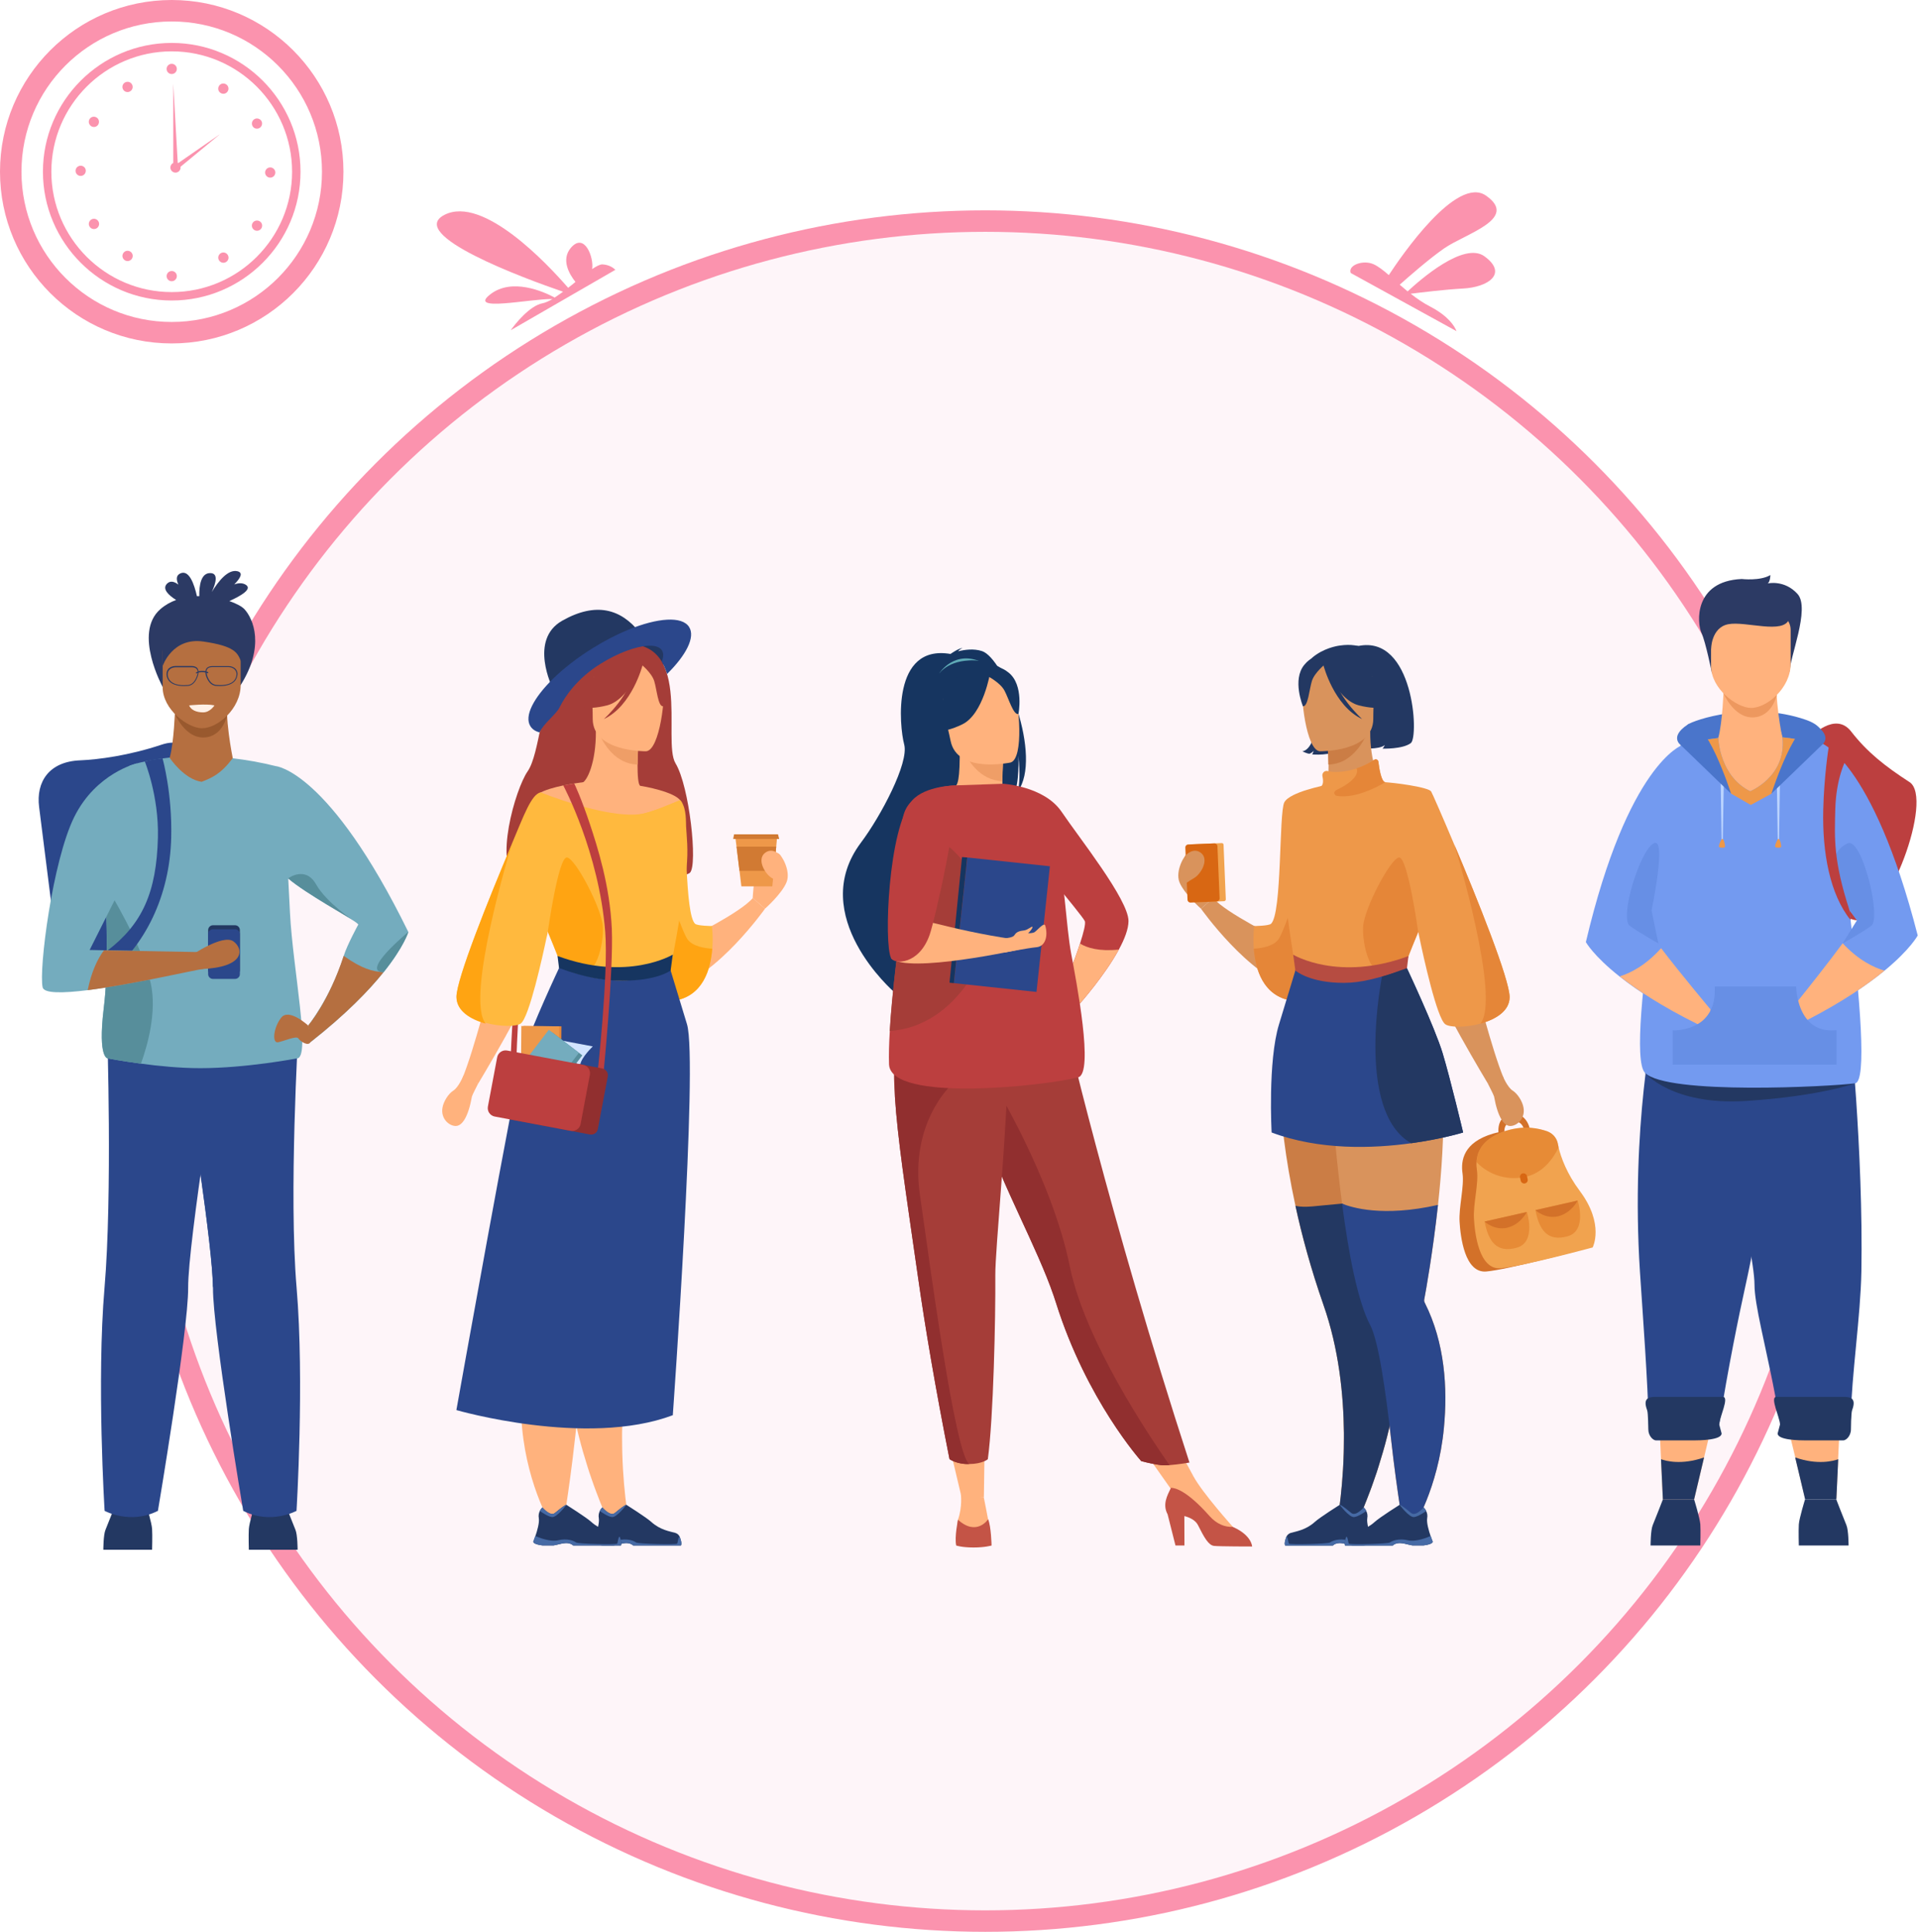 <svg width="447" height="450" viewBox="0 0 447 450" fill="none" xmlns="http://www.w3.org/2000/svg">
<circle cx="229.5" cy="249.5" r="198" fill="#F69ABF" fill-opacity="0.1" stroke="#FB93AE" stroke-width="5"/>
<circle cx="40" cy="40" r="37.5" stroke="#FB93AE" stroke-width="5"/>
<path d="M339.274 77.142L314.632 63.591C313.922 61.748 317.559 60.456 319.976 61.559C321.041 62.048 322.205 62.946 323.501 64.078C326.304 59.809 339.293 40.741 346.158 45.581C353.882 50.99 341.293 54.429 336.381 57.862C332.737 60.409 328.2 64.403 326.043 66.315C326.635 66.835 327.241 67.329 327.883 67.876C330.808 65.159 340.986 56.23 345.775 59.702C351.394 63.793 346.519 66.923 340.767 67.213C336.544 67.442 331.173 68.103 328.589 68.426C330.001 69.525 331.528 70.591 333.203 71.447C337.464 73.693 338.843 76.033 339.274 77.142Z" fill="#FB93AE"/>
<path d="M129.206 69.316C126.588 67.908 119.248 64.66 114.223 68.55C108.753 72.791 123.56 69.562 128.706 69.652C127.838 70.153 127.067 70.504 126.444 70.628C123.344 71.194 119.987 75.486 118.965 76.924L143.347 62.847C142.827 62.347 141.825 61.654 140.305 61.589C139.746 61.583 138.927 62.009 137.925 62.681C138.385 60.108 136.192 53.983 132.978 57.721C130.638 60.485 132.595 63.875 134.049 65.672C133.485 66.139 132.921 66.606 132.337 67.038C127.492 61.454 112.543 45.507 103.575 50.026C94.467 54.625 122.092 64.854 131.154 67.956C130.43 68.468 129.811 68.919 129.206 69.316Z" fill="#FB93AE"/>
<path d="M398.678 332.134L396.934 339.499L394.617 349.274H387.343L386.907 339.912L386.586 332.684L398.678 332.134Z" fill="#FFB27D"/>
<path d="M421.715 171.722C421.715 171.722 427.452 165.573 431.192 170.391C434.932 175.21 439.062 178.468 444.798 182.185C450.535 185.903 439.727 214.974 432.546 214.378C425.364 213.781 396.062 190.859 421.715 171.722Z" fill="#BC3F3F"/>
<path d="M393.08 168.808C394.525 167.729 407.719 163.209 420.614 167.661C433.487 172.112 410.633 184.549 410.633 184.549L403.222 184.87L393.08 168.808Z" fill="#4A75CB"/>
<path d="M384.475 360.012C384.475 360.012 384.475 356.456 384.98 355.263C385.485 354.07 387.343 349.274 387.343 349.274H394.617C394.617 349.274 395.971 353.657 396.063 355.102C396.154 356.548 396.063 360.012 396.063 360.012H384.475Z" fill="#233862"/>
<path d="M430.596 360.012C430.596 360.012 430.596 356.456 430.091 355.263C429.586 354.07 427.727 349.274 427.727 349.274H420.454C420.454 349.274 419.1 353.657 419.008 355.102C418.916 356.548 419.008 360.012 419.008 360.012H430.596Z" fill="#233862"/>
<path d="M401.5 160.41C401.5 160.41 401.248 168.326 400.238 171.883L392.208 189.184L422.404 182.002L415.199 172.043C415.199 172.043 413.019 161.42 414.166 157.496C415.314 153.549 401.5 160.41 401.5 160.41Z" fill="#FFB27D"/>
<path d="M401.455 161.488C401.455 161.488 403.841 167.248 408.338 167.11C412.836 166.972 413.868 161.901 413.868 161.901L401.455 161.488Z" fill="#ED985F"/>
<path d="M398.77 156.831C398.77 156.831 397.325 149.58 396.315 147.377C395.305 145.174 394.456 135.377 405.7 134.872C405.7 134.872 410.013 135.377 412.377 133.954C412.377 133.954 412.377 135.4 411.78 135.904C411.78 135.904 415.658 134.987 418.71 138.36C421.762 141.733 416.691 153.572 416.943 156.349L398.77 156.831Z" fill="#2C3A64"/>
<path d="M407.811 164.907C404.552 164.838 398.563 160.502 398.563 155.132V146.757C398.563 144.784 399.94 143.201 401.615 143.201H414.052C415.727 143.201 417.103 144.807 417.103 146.757V154.673C417.08 160.295 411.551 164.953 407.811 164.907Z" fill="#FFB27D"/>
<path d="M398.563 151.209C398.563 151.209 398.586 146.161 402.579 145.404C406.571 144.624 415.497 147.859 416.759 144.188C418.021 140.516 399.504 140.585 398.563 142.926C397.622 145.266 398.563 151.209 398.563 151.209Z" fill="#2C3A64"/>
<path d="M412.468 238.54C414.464 232.321 414.419 264.307 406.411 300.263C405.195 305.747 402.441 318.986 400.468 331.813H384.039C383.809 321.464 382.708 307.032 381.997 296.201C379.817 262.288 385.393 236.842 385.393 236.842L412.468 238.54Z" fill="#2B478B"/>
<path d="M433.578 296.201C433.395 306.573 431.284 320.34 431.1 330.436H414.419C413.294 323.116 411.528 315.567 410.243 309.464C409.325 305.15 408.682 301.548 408.682 299.299C408.705 294.894 405.906 282.205 404.254 271.007C404.254 270.984 404.254 270.984 404.254 270.961C404.185 270.525 404.116 270.112 404.07 269.676C401.845 253.936 402.625 238.539 402.625 238.539L430.779 236.773C430.779 236.773 434.06 268.552 433.578 296.201Z" fill="#2B478B"/>
<path d="M383.144 249.897C383.144 249.897 389.477 257.561 406.686 256.46C423.895 255.358 432.11 252.353 432.11 252.353L383.144 249.897Z" fill="#233862"/>
<path d="M432.11 252.352C426.488 253.11 388.261 255.106 383.167 249.897C378.073 244.689 391.496 173.535 391.496 173.535C391.496 173.535 393.011 173.099 395.58 172.617C396.888 172.365 398.472 172.112 400.238 171.906C400.261 172.456 400.697 180.854 407.673 184.319C407.673 184.319 416.025 180.969 415.222 172.043C415.222 171.929 415.199 171.837 415.176 171.745C416.3 171.86 417.425 172.02 418.549 172.227C420.843 172.617 423.161 173.168 425.478 173.948C425.455 173.902 437.731 251.595 432.11 252.352Z" fill="#739AF0"/>
<path d="M383.488 215.617C383.259 215.916 384.796 218.095 386.93 220.918C391.359 226.7 398.426 235.121 398.426 235.121C398.334 237.966 397.921 239.825 397.921 239.825C388.192 235.236 381.63 230.945 377.27 227.48C371.144 222.639 369.4 219.449 369.4 219.449C379.221 177.895 391.818 173.581 391.818 173.581L395.925 198.615C395.925 198.615 384.177 214.722 383.488 215.617Z" fill="#739AF0"/>
<path d="M418.549 172.204L416.025 179.914L412.652 184.87L407.811 187.509L403.244 184.87L395.581 172.617C396.888 172.365 398.472 172.112 400.239 171.906C400.261 172.456 400.697 180.854 407.673 184.319C407.673 184.319 416.025 180.969 415.222 172.043C415.222 171.929 415.199 171.837 415.176 171.745C416.277 171.837 417.402 171.997 418.549 172.204Z" fill="#EE9849"/>
<path d="M398.426 235.121C398.426 235.212 398.426 235.281 398.426 235.35C398.403 235.878 398.38 236.36 398.334 236.819C398.082 237.163 397.829 237.484 397.531 237.759C397.095 238.218 396.59 238.585 396.108 238.907C395.856 238.792 395.626 238.677 395.374 238.54C387.045 234.409 381.263 230.578 377.293 227.434C379.817 226.654 383.328 224.887 386.93 220.872C391.359 226.7 398.426 235.121 398.426 235.121Z" fill="#FFB27D"/>
<path d="M446.703 217.912C446.703 217.912 445.005 221.124 438.971 226.103C434.68 229.637 428.186 234.065 418.572 238.838C418.572 238.838 418.136 237.002 417.999 234.157C417.999 234.157 424.905 225.599 429.219 219.747C431.307 216.902 432.798 214.676 432.569 214.378C432.018 213.69 424.653 203.984 421.349 199.647C420.385 198.385 419.788 197.582 419.788 197.582L423.964 172.962C423.941 172.985 436.08 176.564 446.703 217.912Z" fill="#739AF0"/>
<path d="M438.971 226.102C435.047 229.315 429.311 233.284 421.027 237.575C420.821 237.69 420.614 237.782 420.408 237.896C419.352 236.611 418.71 235.097 418.32 233.743C418.457 233.583 418.641 233.353 418.848 233.078C420.844 230.6 425.823 224.336 429.219 219.724C432.89 223.67 436.447 225.368 438.971 226.102Z" fill="#FFB27D"/>
<path d="M415.153 171.722C409.578 171.126 404.346 171.401 400.216 171.883C400.216 171.86 400.216 171.86 400.216 171.86C400.216 171.86 414.052 163.324 415.153 171.722Z" fill="#FFB27D"/>
<path d="M401.294 195.907H401.019L400.812 182.575H401.524L401.294 195.907Z" fill="#BBD4FF"/>
<path d="M400.996 195.563C400.744 195.953 400.147 197.238 400.537 197.375C400.927 197.513 401.593 197.513 401.776 197.329C401.96 197.146 401.478 194.828 400.996 195.563Z" fill="#EE9849"/>
<path d="M414.396 195.907H414.098L413.891 182.575H414.602L414.396 195.907Z" fill="#BBD4FF"/>
<path d="M414.075 195.563C413.822 195.953 413.226 197.238 413.616 197.375C414.006 197.513 414.671 197.513 414.855 197.329C415.038 197.146 414.556 194.828 414.075 195.563Z" fill="#EE9849"/>
<path d="M403.221 184.87L391.473 173.535C391.473 173.535 388.835 171.653 393.011 168.854C397.187 166.032 403.221 184.87 403.221 184.87Z" fill="#4A75CB"/>
<path d="M412.629 184.87L424.377 173.535C424.377 173.535 427.016 171.653 422.84 168.854C418.664 166.032 412.629 184.87 412.629 184.87Z" fill="#4A75CB"/>
<path d="M427.383 239.985C425.088 240.168 423.184 239.595 421.715 238.287C421.463 238.057 421.234 237.828 421.027 237.576C419.857 236.222 419.214 234.501 418.847 233.078C418.434 231.426 418.388 230.141 418.388 230.118V229.797H399.412L399.435 230.141C399.504 232.183 399.183 233.927 398.449 235.373C398.082 236.084 397.623 236.727 397.072 237.3C396.567 237.828 395.994 238.241 395.397 238.585C392.85 240.054 390.028 240.008 390.005 240.008L389.661 239.985V247.993H427.796V239.962L427.383 239.985Z" fill="#678FE5"/>
<path d="M432.546 214.378C432.546 214.378 421.968 200.496 430.343 196.458C433.67 194.851 438.351 213.896 435.85 215.686C433.349 217.476 429.219 219.747 429.219 219.747L432.546 214.378Z" fill="#678FE5"/>
<path d="M384.705 212.083C384.705 212.083 388.376 194.645 385.164 196.457C381.928 198.247 377.156 213.896 379.657 215.686C382.158 217.475 386.288 219.747 386.288 219.747L384.705 212.083Z" fill="#678FE5"/>
<path d="M431.077 214.332C426.236 208.343 424.446 198.592 424.698 188.542C424.882 180.992 425.915 174.178 425.983 173.948L429.953 177.046C429.93 177.092 427.681 181.222 427.498 188.564C427.337 195.288 427.016 200.381 430.825 212.084L431.077 214.332Z" fill="#BC3F3F"/>
<path d="M394.388 335.53H385.875C385.118 335.621 383.947 334.52 383.947 332.937C383.947 332.937 383.924 329.151 383.672 328.485C382.571 325.548 384.2 325.388 385.783 325.388H401.317C402.9 325.388 400.468 330.252 400.468 331.835L401.019 333.9C401.042 335.461 395.971 335.53 394.388 335.53Z" fill="#233862"/>
<path d="M396.934 339.499L394.617 349.274H387.343L386.907 339.912C387.986 340.302 391.634 341.335 396.934 339.499Z" fill="#233862"/>
<path d="M416.392 332.134L418.159 339.385L420.476 349.022H427.75L428.163 339.798L428.507 332.684L416.392 332.134Z" fill="#FFB27D"/>
<path d="M420.706 335.53H429.218C429.976 335.621 431.146 334.52 431.146 332.937C431.146 332.937 431.169 329.151 431.421 328.485C432.523 325.548 430.893 325.388 429.31 325.388H413.776C412.193 325.388 414.625 330.252 414.625 331.835L414.074 333.9C414.051 335.461 419.122 335.53 420.706 335.53Z" fill="#233862"/>
<path d="M418.159 339.499L420.476 349.274H427.75L428.186 339.912C427.084 340.302 423.436 341.335 418.159 339.499Z" fill="#233862"/>
<path d="M56.952 141.917C56.378 141.297 55.093 140.586 53.418 140.012C56.378 138.682 58.879 137.121 57.158 136.158C56.401 135.745 55.506 135.79 54.565 136.135C56.011 134.666 56.722 133.404 55.3 133.06C53.143 132.555 50.894 135.332 49.334 137.901C50.343 135.699 50.871 133.519 48.99 133.496C46.81 133.45 46.374 136.364 46.42 138.865C46.236 138.865 46.053 138.865 45.869 138.865C45.249 136.089 44.056 132.647 42.014 133.565C40.982 134.024 41.028 135.033 41.555 136.181C40.592 135.446 39.651 135.194 38.894 135.974C37.746 137.167 39.169 138.59 41.028 139.76C39.697 140.242 38.458 140.93 37.333 141.917C30.977 147.47 37.907 160.044 37.907 160.044L56.057 159.585C61.747 150.521 58.994 144.143 56.952 141.917Z" fill="#2C3A64"/>
<path d="M38.412 228.49L27.559 229.867C20.423 230.762 13.975 226.655 13.241 220.735L9.111 187.992C8.354 182.072 11.474 177.391 18.656 177.115C22.901 176.932 29.991 176.014 37.632 173.467C44.401 171.218 45.158 177.437 45.892 183.357L50.023 216.1C50.78 222.02 45.548 227.595 38.412 228.49Z" fill="#2B478B"/>
<path d="M24.071 361C24.071 361 24.071 357.513 24.576 356.342C25.081 355.172 26.894 350.468 26.894 350.468H34.03C34.03 350.468 35.36 354.782 35.429 356.182C35.521 357.581 35.429 361 35.429 361H24.071Z" fill="#233862"/>
<path d="M69.32 361C69.32 361 69.32 357.513 68.815 356.342C68.31 355.172 66.497 350.468 66.497 350.468H59.361C59.361 350.468 58.031 354.782 57.962 356.182C57.87 357.581 57.962 361 57.962 361H69.32Z" fill="#233862"/>
<path d="M40.775 165.23C40.775 165.23 40.523 173.008 39.536 176.473L31.666 181.957L61.289 186.385L54.221 176.633C54.221 176.633 52.087 166.216 53.212 162.361C54.313 158.507 40.775 165.23 40.775 165.23Z" fill="#B56F40"/>
<path d="M40.73 166.285C40.73 166.285 43.07 171.929 47.475 171.792C51.881 171.677 52.891 166.675 52.891 166.675L40.73 166.285Z" fill="#99592E"/>
<path d="M46.971 169.635C43.781 169.589 37.884 165.322 37.884 160.044V151.807C37.884 149.879 39.215 148.296 40.867 148.296H53.074C54.726 148.296 56.057 149.879 56.057 151.807V159.562C56.057 165.115 50.642 169.704 46.971 169.635Z" fill="#B56F40"/>
<path d="M24.966 240.192C24.966 240.192 26.205 278.259 24.346 299.988C22.488 321.717 24.369 351.936 24.369 351.936C24.369 351.936 30.335 355.218 36.783 351.936C36.783 351.936 43.873 309.969 43.827 299.988C43.781 289.341 51.537 241.867 51.537 241.867L24.966 240.192Z" fill="#2B478B"/>
<path d="M69.067 351.937C69.067 351.937 63.102 355.218 56.654 351.937C56.654 351.937 49.564 309.969 49.61 299.988C49.633 295.491 48.256 284.431 46.673 273.142C44.493 257.7 41.9 241.867 41.9 241.867L69.503 240.146C69.503 240.146 67.232 278.282 69.09 299.988C70.926 321.718 69.067 351.937 69.067 351.937Z" fill="#2B478B"/>
<path d="M64.271 178.469C60.692 177.574 57.319 177 54.198 176.633C51.445 180.282 49.472 181.131 46.971 182.117C42.932 181.567 39.513 176.587 39.513 176.473C33.639 177.069 30.312 178.308 30.312 178.308C28.086 179.249 25.149 196.711 24.691 206.394C24.645 207.61 24.622 208.711 24.645 209.629C24.874 217.935 25.218 226.035 24.14 234.984C22.74 246.755 25.127 246.548 25.127 246.548C25.127 246.548 28.339 247.168 32.813 247.764C36.874 248.315 41.946 248.82 46.626 248.82C57.365 248.82 69.136 246.548 69.136 246.548C72.532 246.594 68.195 225.461 67.553 212.749C67.415 209.789 67.277 207.105 67.14 204.65C71.201 208.16 83.178 214.539 83.454 215.365C83.454 215.365 80.838 220.138 80.058 222.685C77.006 232.437 71.775 238.907 71.775 238.907C72.486 241.615 72.279 242.808 72.279 242.808C80.563 236.291 85.909 230.762 89.328 226.494C94.123 220.505 95.11 217.086 95.11 217.086C76.662 179.479 64.271 178.469 64.271 178.469Z" fill="#74ACBE"/>
<path d="M32.836 247.765C28.362 247.168 25.149 246.548 25.149 246.548C25.149 246.548 22.763 246.755 24.163 234.984C25.241 226.035 24.897 217.958 24.668 209.629C24.645 208.711 24.668 207.61 24.713 206.394C25.402 207.495 33.043 219.84 35.108 229.018C36.599 235.718 34.328 243.588 32.836 247.765Z" fill="#578E9B"/>
<path d="M49.586 299.988C49.609 295.491 48.233 284.431 46.649 273.142C48.301 266.396 52.34 259.926 52.34 259.926C57.411 274.221 49.586 299.988 49.586 299.988Z" fill="#2B478B"/>
<path d="M71.775 238.884C71.775 238.884 67.3 234.731 65.487 237.071C63.675 239.389 63.331 243.037 64.753 242.785C66.153 242.532 69.067 241.202 69.48 241.867C69.893 242.532 71.751 243.794 72.302 242.785C72.853 241.775 71.775 238.884 71.775 238.884Z" fill="#B56F40"/>
<path d="M71.775 238.885C72.486 241.592 72.28 242.785 72.28 242.785C80.563 236.269 85.909 230.739 89.328 226.471C86.758 226.287 84.372 225.714 80.058 222.662C76.502 233.538 71.775 238.885 71.775 238.885Z" fill="#B56F40"/>
<path d="M82.444 214.516C81.779 213.965 71.155 208.114 67.117 204.604C67.117 204.604 71.132 201.598 73.61 205.98C76.111 210.363 82.444 214.516 82.444 214.516Z" fill="#578E9B"/>
<path d="M95.133 217.063C95.133 217.063 94.146 220.482 89.351 226.471C83.798 226.402 95.133 217.063 95.133 217.063Z" fill="#578E9B"/>
<path d="M37.884 155.156C37.884 155.156 40.11 148.387 47.384 149.443C54.657 150.498 55.277 152.059 56.057 153.848C56.837 155.661 58.329 147.263 58.329 147.263L49.747 144.716C49.747 144.716 39.376 145.886 38.618 147.63C37.884 149.374 37.884 149.374 37.884 149.374V155.156Z" fill="#2C3A64"/>
<path d="M24.782 227.32L24.897 221.538C33.134 215.297 36.462 207.885 36.783 195.082C37.012 185.376 33.754 177.459 33.731 177.368C33.731 177.368 35.176 177.024 35.681 176.932C36.209 176.84 37.861 176.656 37.861 176.656C37.953 177.001 40.133 184.894 39.88 195.059C39.582 208.711 33.685 220.551 24.782 227.32Z" fill="#2B478B"/>
<path d="M47.59 225.645C44.814 226.058 30.565 229.362 20.423 230.647C14.709 231.358 10.281 231.45 9.937 230.005C8.996 226.012 12.208 200.543 17.302 190.286C22.396 180.03 31.873 177.827 31.873 177.827L34.557 194.049L20.882 221.285L24.209 221.354L47.062 221.767L47.59 225.645Z" fill="#74ACBE"/>
<path d="M54.75 227.09H49.61C48.991 227.09 48.486 226.586 48.486 225.966V216.65C48.486 216.031 48.991 215.526 49.61 215.526H54.75C55.37 215.526 55.874 216.031 55.874 216.65V225.966C55.897 226.586 55.37 227.09 54.75 227.09Z" fill="#233862"/>
<path d="M54.749 228.032H49.61C48.99 228.032 48.485 227.527 48.485 226.908V217.592C48.485 216.972 48.99 216.467 49.61 216.467H54.749C55.369 216.467 55.874 216.972 55.874 217.592V226.908C55.897 227.504 55.369 228.032 54.749 228.032Z" fill="#2B478B"/>
<path d="M44.401 222.662C44.401 222.662 51.927 217.476 54.382 219.289C56.837 221.079 57.044 225.369 46.81 225.736L44.401 222.662Z" fill="#B56F40"/>
<path d="M47.59 225.645C44.814 226.058 30.565 229.362 20.423 230.647C21.318 226.31 22.717 223.373 24.209 221.377L47.062 221.79L47.59 225.645Z" fill="#B56F40"/>
<path d="M54.932 155.891C54.542 155.432 53.923 155.157 53.189 155.157H49.517C48.829 155.157 48.324 155.363 48.072 155.753C47.957 155.937 47.888 156.143 47.865 156.35C47.246 156.189 46.649 156.281 46.236 156.373C46.213 156.143 46.144 155.937 46.03 155.73C45.777 155.34 45.272 155.134 44.584 155.134H40.913C40.202 155.134 39.559 155.409 39.169 155.868C38.825 156.304 38.71 156.855 38.825 157.474C39.238 159.539 41.624 159.815 42.817 159.815C43.184 159.815 43.437 159.792 43.483 159.792C44.607 159.792 45.387 159.149 45.961 157.795C46.053 157.566 46.213 157.13 46.236 156.671C46.626 156.556 47.246 156.464 47.842 156.648C47.865 157.107 48.026 157.566 48.118 157.795C48.691 159.149 49.471 159.792 50.596 159.792C50.642 159.792 50.894 159.815 51.261 159.815C52.454 159.815 54.841 159.539 55.254 157.474C55.414 156.878 55.3 156.327 54.932 155.891ZM45.777 157.726C45.249 158.988 44.538 159.585 43.529 159.585H43.506C43.506 159.585 42.519 159.7 41.464 159.493C40.11 159.218 39.307 158.53 39.1 157.474C38.985 156.923 39.1 156.442 39.398 156.074C39.743 155.661 40.316 155.432 40.959 155.432H44.63C45.249 155.432 45.663 155.593 45.869 155.914C45.984 156.074 46.03 156.281 46.053 156.487C45.869 156.556 45.754 156.602 45.731 156.602C45.663 156.625 45.617 156.717 45.663 156.786C45.685 156.832 45.731 156.878 45.8 156.878C45.823 156.878 45.846 156.878 45.869 156.855C45.869 156.855 45.938 156.832 46.075 156.786C45.984 157.176 45.823 157.543 45.777 157.726ZM55.047 157.451C54.841 158.507 54.038 159.195 52.684 159.47C51.651 159.677 50.665 159.562 50.642 159.562H50.619C49.609 159.562 48.898 158.966 48.37 157.704C48.301 157.543 48.164 157.13 48.118 156.717C48.187 156.74 48.255 156.786 48.324 156.809C48.393 156.855 48.485 156.809 48.508 156.74C48.554 156.671 48.508 156.579 48.439 156.556C48.324 156.487 48.209 156.442 48.095 156.419C48.118 156.212 48.164 156.029 48.255 155.868C48.462 155.547 48.898 155.386 49.494 155.386H53.166C53.808 155.386 54.382 155.616 54.726 156.029C55.07 156.419 55.162 156.9 55.047 157.451Z" fill="#2C3A64"/>
<path d="M44.057 164.311C44.057 164.311 48.072 163.875 49.954 164.311C49.954 164.311 48.967 165.941 47.315 165.941C45.686 165.941 44.447 165.344 44.057 164.311Z" fill="#FFF0E6"/>
<path d="M228.744 151.668C226.794 151.026 224.66 151.347 223.191 151.714C223.49 151.255 224.201 150.957 224.201 150.957C223.26 151.003 221.402 152.334 221.402 152.334C207.68 149.993 209.47 169.13 210.617 173.421C211.765 177.711 205.133 190.171 200.567 196.251C187.741 213.3 208.254 231.06 208.254 231.06C224.867 245.01 217.317 217.958 217.317 217.958C216.285 214.516 228.767 192.672 236.11 185.421C237.555 181.979 237.211 176.472 237.188 176.036C237.693 180.35 237.441 182.897 237.073 184.366C242.925 176.312 233.953 153.366 228.744 151.668Z" fill="#163560"/>
<path d="M262.864 214.539C262.864 216.397 261.946 218.761 260.616 221.193C257.312 227.274 251.529 233.79 251.529 233.79L248.179 229.017C248.179 229.017 250.221 223.969 251.575 219.793C252.378 217.292 252.952 215.112 252.677 214.539C251.942 213.001 237.441 195.838 237.441 195.838L233.494 182.553C233.494 182.553 243.154 183.058 247.261 189.069C251.346 195.127 262.864 209.56 262.864 214.539Z" fill="#BC3F3F"/>
<path d="M260.616 221.193C257.311 227.274 251.529 233.79 251.529 233.79L248.179 229.018C248.179 229.018 250.221 223.97 251.575 219.793C253.181 220.78 256.004 221.675 260.616 221.193Z" fill="#FFB27D"/>
<path d="M220.53 334.199L223.995 348.816L229.18 348.793L229.387 334.199H220.53Z" fill="#FFB27D"/>
<path d="M264.264 334.819L274.131 348.815L277.986 343.882L272.043 332.891L264.264 334.819Z" fill="#FFB27D"/>
<path d="M234.182 186.867C234.228 186.89 230.006 189.07 226.84 188.198C223.857 187.395 221.907 183.517 221.952 183.517C223.214 183.264 223.582 181.521 223.559 174.086L224.132 174.201L233.723 176.105C233.723 176.105 233.494 179.134 233.494 181.979C233.494 184.343 233.632 186.614 234.182 186.867Z" fill="#FFB27D"/>
<path d="M218.786 156.854C218.786 156.854 222.434 150.98 229.203 154.491C229.203 154.491 225.693 154.605 218.786 156.854Z" fill="#5FABB7"/>
<path d="M233.724 176.082C233.724 176.082 233.494 179.111 233.494 181.956C228.125 181.796 225.28 176.908 224.132 174.201L233.724 176.082Z" fill="#EF9E67"/>
<path d="M222.136 174.522C222.136 174.522 218.511 170.713 217.088 167.133C216.079 164.563 215.436 154.422 225.647 153.848C225.647 153.848 228.584 153.55 231.659 154.835C234.114 155.844 237.831 158.368 236.11 167.661L235.789 170.759L222.136 174.522Z" fill="#163560"/>
<path d="M277.068 340.693C277.068 340.693 274.521 341.129 272.433 341.289C271.974 341.335 271.515 341.335 271.148 341.335C270.138 341.335 268.325 340.945 267.109 340.67L267.018 340.647C266.49 340.509 266.077 340.417 265.916 340.372L265.847 340.349C265.847 340.349 253.136 326.191 245.999 303.498C245.839 302.97 245.655 302.443 245.472 301.892C241.571 290.511 233.471 276.216 229.203 263.275C228.515 261.21 227.918 259.282 227.368 257.447C227.184 256.85 227.024 256.276 226.863 255.703C223.719 244.781 222.802 237.622 221.976 229.958L247.629 236.475C247.583 236.52 258.367 283.191 277.068 340.693Z" fill="#A53D38"/>
<path d="M235.398 177.62C235.398 177.62 222.985 180.327 221.425 172.572C219.841 164.816 217.203 159.952 225.05 157.886C232.897 155.821 235.054 158.46 236.201 160.938C237.349 163.393 238.588 176.702 235.398 177.62Z" fill="#FFB27D"/>
<path d="M230.672 156.555C230.672 156.555 229.089 166.353 224.133 168.739C219.176 171.149 216.629 170.185 216.629 170.185C216.629 170.185 220.002 166.192 219.704 160.456C219.704 160.456 227.23 152.723 230.672 156.555Z" fill="#163560"/>
<path d="M229.983 157.451C229.983 157.451 232.943 158.965 233.953 160.824C234.963 162.682 236.064 166.675 237.234 166.308C237.234 166.308 238.565 159.608 234.963 156.694C231.154 153.596 229.983 157.451 229.983 157.451Z" fill="#163560"/>
<path d="M223.811 348.012C223.811 348.012 224.224 350.904 223.146 354.001C223.146 354.001 222.297 357.879 226.106 357.948C229.915 358.017 230.855 357.65 230.419 355.286C229.983 352.9 229.157 348.793 229.157 348.793L223.811 348.012Z" fill="#FFB27D"/>
<path d="M223.146 354.001C223.146 354.001 222.297 358.086 222.733 360.013C222.733 360.013 224.018 360.472 226.794 360.472C229.433 360.472 230.97 360.013 230.97 360.013C230.97 360.013 230.879 355.584 230.167 353.886C230.19 353.909 227.483 357.971 223.146 354.001Z" fill="#C45446"/>
<path d="M287.187 355.676C287.187 355.676 280.142 347.852 277.985 343.882L272.754 346.567L284.456 357.558L287.187 357.191V355.676Z" fill="#FFB27D"/>
<path d="M291.661 360.242C291.661 360.242 284.089 360.242 282.804 360.104C281.496 359.967 280.464 358.085 279.064 355.286C278.49 354.139 277.205 353.496 275.875 353.152L275.898 360.013H273.81L271.974 352.739C270.735 350.444 271.882 348.379 272.754 346.567C273.764 346.567 276.517 347.255 281.726 353.129C283.447 355.056 285.328 355.745 287.187 355.676C287.21 355.699 287.233 355.699 287.256 355.722C291.592 357.649 291.661 360.242 291.661 360.242Z" fill="#C45446"/>
<path d="M272.409 341.289C271.951 341.335 271.492 341.335 271.125 341.335C270.115 341.335 268.302 340.945 267.086 340.67L266.994 340.647L265.893 340.371L265.824 340.349C265.824 340.349 253.112 326.191 245.976 303.498C245.816 302.97 245.632 302.443 245.449 301.892C241.548 290.511 233.448 276.216 229.18 263.275C228.492 261.21 227.895 259.282 227.345 257.447C227.161 256.85 227 256.276 226.84 255.703L231.383 252.261C231.383 252.261 244.99 274.312 249.212 295.054C252.699 312.286 267.752 334.589 272.409 341.289Z" fill="#912F2F"/>
<path d="M231.842 297.028C231.911 307.124 231.406 330.321 230.098 339.913C230.098 339.913 228.859 341.014 225.761 341.037C222.595 341.06 221.172 339.89 221.172 339.89C217.868 323.185 215.528 309.372 213.83 297.464C212.43 287.689 211.191 279.314 210.227 272.109C209.378 265.73 208.759 260.246 208.46 255.519C208.415 254.877 208.392 254.257 208.346 253.638C208.3 252.835 208.277 252.032 208.254 251.274C208.231 250.517 208.231 249.76 208.231 249.026H208.346L214.725 248.406L234.848 246.433C234.549 264.124 231.796 291.154 231.842 297.028Z" fill="#A53D38"/>
<path d="M225.761 341.037C223.077 341.198 221.172 339.89 221.172 339.89C217.868 323.186 215.528 309.373 213.83 297.464C212.43 287.689 211.191 279.314 210.227 272.109C209.378 265.73 208.759 260.246 208.46 255.52C208.415 253.202 208.392 250.953 208.369 249.026C208.346 247.076 208.3 245.401 208.254 244.253L214.747 248.407L221.562 252.766C221.562 252.766 211.879 261.577 214.266 278.213C216.652 294.871 222.457 338.674 225.761 341.037Z" fill="#912F2F"/>
<path d="M251.14 250.953C243.407 252.949 207.383 256.919 207.084 247.902C207.015 245.699 207.084 243.037 207.268 240.169C207.796 231.243 209.264 220.229 209.975 214.172C210.297 211.395 209.218 198.959 210.044 192.167C210.159 191.157 210.32 190.285 210.549 189.574C212.109 184.457 219.108 183.058 222.687 182.943L233.517 182.576C233.517 182.576 244.715 195.081 246.252 198.913C247.79 202.745 248.317 215.893 249.533 222.248C250.704 228.627 254.88 249.99 251.14 250.953Z" fill="#BC3F3F"/>
<path d="M229.846 220.459C229.846 220.459 223.834 238.953 207.245 240.169C207.772 231.243 209.241 220.229 209.952 214.172C210.273 211.395 209.195 198.959 210.021 192.167C210.228 192.213 210.434 192.328 210.664 192.374C228.928 195.907 231.521 216.604 229.846 220.459Z" fill="#A53D38"/>
<path d="M244.555 201.788L225.32 199.74L222.203 229.014L241.437 231.062L244.555 201.788Z" fill="#2B478B"/>
<path d="M225.303 199.739L224.086 199.647L221.172 228.903L222.182 229.017L225.303 199.739Z" fill="#163560"/>
<path d="M209.08 212.703C209.08 212.703 222.664 216.856 235.628 218.715C235.628 218.715 239.918 220.574 237.899 221.078C237.394 221.216 211.397 226.884 207.565 223.189L209.08 212.703Z" fill="#FFB27D"/>
<path d="M222.664 182.943C222.664 182.943 215.528 182.989 212.476 186.454C206.923 192.809 205.822 219.793 207.566 223.189C208.323 224.658 214.105 224.772 216.56 217.705C217.822 214.057 223.352 189.597 222.664 182.943Z" fill="#BC3F3F"/>
<path d="M234.366 218.531C234.366 218.531 235.972 218.394 236.271 217.866C236.867 216.856 237.831 216.856 238.634 216.719C239.437 216.581 240.332 215.709 240.493 215.893C240.653 216.076 239.896 217.04 239.483 217.384C239.483 217.384 240.332 217.43 240.906 217.178C241.479 216.902 243.2 214.677 243.476 215.617C244.187 218.096 243.453 220.459 241.456 220.642C239.322 220.849 234.022 221.882 234.022 221.882L234.366 218.531Z" fill="#FFB27D"/>
<path d="M301.045 229.982C290.903 227.412 279.752 211.671 279.752 211.671L282.597 209.193C285.557 212.681 297.833 218.669 297.833 218.669C297.764 215.48 297.856 212.566 298.062 209.927C299.416 191.938 306.208 185.949 308.067 184.618C308.365 184.412 308.526 184.32 308.526 184.32C308.526 184.32 308.526 184.458 308.548 184.687C308.571 185.215 308.617 186.293 308.686 187.785C309.076 198.822 309.512 232.138 301.045 229.982Z" fill="#D9935C"/>
<path d="M282.62 209.193C282.574 208.757 282.299 202.585 281.06 201.414C279.821 200.244 277.412 198.638 276.7 198.776C276.012 198.913 273.649 202.837 274.75 205.545C275.874 208.252 279.752 211.671 279.752 211.671L282.62 209.193Z" fill="#D9935C"/>
<path d="M285.144 209.927L278.467 210.203C278.238 210.203 278.054 210.042 278.054 209.813L277.526 197.078C277.526 196.849 277.687 196.665 277.916 196.665L284.594 196.39C284.823 196.39 285.007 196.55 285.007 196.78L285.534 209.514C285.534 209.721 285.351 209.905 285.144 209.927Z" fill="#F1A34F"/>
<path d="M283.4 209.996L277.343 210.248C276.953 210.271 276.609 209.95 276.609 209.56L276.104 197.445C276.081 197.055 276.402 196.71 276.792 196.71L282.85 196.458C283.24 196.435 283.584 196.756 283.584 197.146L284.089 209.262C284.089 209.652 283.79 209.973 283.4 209.996Z" fill="#D86713"/>
<path d="M276.195 199.235C276.195 199.235 278.008 197.193 279.844 198.753C281.656 200.313 279.729 203.617 278.146 204.535C276.562 205.453 276.058 205.912 276.058 205.912L276.195 199.235Z" fill="#D9935C"/>
<path d="M323.119 334.59C322.5 337.045 321.811 339.385 321.123 341.565C320.985 342.024 320.825 342.483 320.687 342.942C320.618 343.171 320.549 343.378 320.457 343.607C320.32 344.043 320.159 344.456 320.021 344.869C319.838 345.397 319.654 345.925 319.471 346.43C319.333 346.797 319.195 347.187 319.058 347.531C316.993 353.038 315.272 356.549 315.272 356.549L311.164 356.273C311.164 356.273 312.702 348.954 313 338.468C313 338.1 313.023 337.71 313.023 337.343C313.046 336.54 313.046 335.691 313.046 334.865C313.046 334.521 313.046 334.177 313.046 333.81C312.954 324.792 311.853 314.122 308.273 303.935C305.382 295.651 303.271 287.896 301.757 280.897C296.847 258.296 297.994 243.45 297.994 243.45L321.031 246.158L322.109 246.273C322.201 256.851 322.477 271.237 322.706 282.458C322.752 284.408 322.775 286.267 322.821 287.988C322.981 295.192 323.096 300.126 323.096 300.126C327.616 309.694 326.01 323.163 323.119 334.59Z" fill="#CB7D45"/>
<path d="M316.534 164.311C316.534 164.311 321.995 168.946 316.993 174.293C316.993 174.293 321.169 174.706 322.569 173.558C322.569 173.558 322.293 174.132 322.041 174.385C322.041 174.385 326.699 174.545 328.626 173.1C330.554 171.654 329.315 147.814 316.396 150.475C316.396 150.475 305.428 149.649 306.461 162.315C307.471 175.004 303.34 175.004 303.34 175.004C303.34 175.004 304.488 175.578 305.038 175.578C305.038 175.578 305.841 175.256 306.002 174.82C306.002 174.82 305.841 175.532 305.635 175.738C305.635 175.738 310.109 176.151 312.335 174.476C314.538 172.801 317.153 166.927 316.534 164.311Z" fill="#233862"/>
<path d="M334.133 240.858C329.773 231.083 327.685 228.329 327.616 225.255C327.547 222.822 328.763 220.207 331.081 213.782C331.632 212.268 331.999 210.707 332.251 209.124C334.087 196.733 326.928 183.333 322.476 182.416C321.237 182.094 319.126 177.62 319.172 170.392L318.622 170.507L309.237 172.365C309.237 172.365 309.443 175.325 309.466 178.102C309.466 180.419 309.352 182.783 308.824 183.058C308.158 183.127 307.539 183.242 307.539 183.242C307.539 183.242 299.6 188.817 299.095 196.389C298.407 206.485 305.543 218.463 299.21 238.655C292.716 259.26 336.519 246.273 334.133 240.858Z" fill="#D9935C"/>
<path d="M309.191 172.366C309.191 172.366 309.397 175.326 309.42 178.102C314.675 177.964 317.451 173.169 318.576 170.507L309.191 172.366Z" fill="#CB7D45"/>
<path d="M319.54 169.497C319.54 169.497 322.293 165.161 322.959 161.444C323.44 158.782 322.087 148.961 312.197 150.361C312.197 150.361 309.329 150.636 306.621 152.472C304.465 153.917 301.367 157.061 304.832 165.643L305.727 168.534L319.54 169.497Z" fill="#233862"/>
<path d="M307.447 175.004C307.447 175.004 319.861 175.211 319.884 167.478C319.884 159.746 321.49 154.56 313.574 154.101C305.635 153.642 304.097 156.602 303.478 159.172C302.835 161.742 304.212 174.752 307.447 175.004Z" fill="#D9935C"/>
<path d="M307.906 153.895C307.906 153.895 311.302 162.981 316.533 164.312C321.742 165.643 324.013 164.266 324.013 164.266C324.013 164.266 320.021 161.077 319.172 155.524C319.172 155.524 310.476 149.581 307.906 153.895Z" fill="#233862"/>
<path d="M308.755 154.629C308.755 154.629 306.208 156.648 305.588 158.621C304.969 160.594 304.694 164.656 303.5 164.518C303.5 164.518 300.93 158.346 303.822 154.858C306.873 151.164 308.755 154.629 308.755 154.629Z" fill="#233862"/>
<path d="M350.286 251.229L346.546 252.353C346.546 252.353 334.247 231.955 333.123 226.631C332.756 224.91 331.861 221.446 330.829 217.568C328.672 209.537 325.872 199.716 325.872 199.716L324.955 195.747L321.834 182.186C321.834 182.186 327.823 182.806 331.333 184.274C332.504 184.756 333.376 185.33 333.697 186.018C336.267 191.685 338.837 205.98 340.649 216.168C341.659 221.859 342.416 226.264 342.829 227.205C343.93 229.798 347.349 244.162 350.286 251.229Z" fill="#D9935C"/>
<path d="M308.273 154.95C308.273 154.95 310.706 164.45 317.291 167.501C317.291 167.501 310.706 161.65 310.155 155.386C309.581 149.099 308.273 154.95 308.273 154.95Z" fill="#233862"/>
<path d="M336.335 332.617C335.005 346.751 329.176 355.906 329.176 355.906L327.18 357.719C327.18 357.719 325.367 347.371 324.06 335.508C322.821 324.242 321.1 312.31 319.172 308.685C316.281 303.246 314.147 292.118 312.61 280.37C310.063 260.935 309.168 239.756 309.168 239.756L332.526 238.609C334.867 242.556 335.899 249.049 336.152 256.415C336.404 264.17 335.808 272.89 334.959 280.691C333.765 291.613 332.136 300.722 331.746 302.765C331.7 303.04 331.769 303.292 331.907 303.545C336.542 312.746 337.23 323.278 336.335 332.617Z" fill="#D9935C"/>
<path d="M309.076 208.39C308.549 221.217 306.621 233.928 301.046 233.125C294.185 232.116 292.418 225.737 292.051 220.987C291.821 218.027 292.143 215.71 292.143 215.71C292.143 215.71 295.516 215.687 296.066 215.182C298.659 212.796 297.879 189.322 299.164 186.89C300.449 184.458 308.755 182.898 308.755 182.898C308.755 182.898 309.604 195.701 309.076 208.39Z" fill="#EE9849"/>
<path d="M309.076 208.39C308.549 221.216 306.621 233.928 301.045 233.125C294.185 232.115 292.418 225.737 292.051 220.987C293.726 220.895 296.686 220.482 297.879 218.692C299.554 216.122 304.808 199.579 304.808 199.579C304.808 199.579 306.874 203.296 309.076 208.39Z" fill="#E58638"/>
<path d="M323.119 334.59C322.5 337.045 321.811 339.385 321.123 341.565C320.985 342.024 320.825 342.483 320.687 342.942C320.618 343.171 320.549 343.378 320.457 343.607C320.32 344.043 320.159 344.456 320.021 344.869C319.838 345.397 319.654 345.925 319.471 346.429C319.333 346.797 319.195 347.187 319.058 347.531C316.993 353.038 315.272 356.548 315.272 356.548L311.164 356.273C311.164 356.273 312.702 348.953 313 338.467C313 338.1 313.023 337.71 313.023 337.343C313.046 336.54 313.046 335.691 313.046 334.865C313.046 334.521 313.046 334.177 313.046 333.809C312.954 324.792 311.853 314.122 308.273 303.935C305.382 295.651 303.271 287.896 301.757 280.897C304.189 281.402 306.346 280.897 312.564 280.37C313.207 280.324 316.35 284.178 319.425 289.318C319.585 296.523 323.119 300.149 323.119 300.149C327.616 309.694 326.01 323.163 323.119 334.59Z" fill="#233862"/>
<path d="M336.335 332.616C335.005 346.751 329.176 355.906 329.176 355.906L327.18 357.719C327.18 357.719 325.368 347.37 324.06 335.508C322.821 324.241 321.1 312.31 319.172 308.684C316.281 303.246 314.147 292.118 312.61 280.37C314.767 281.265 322.086 283.582 334.959 280.668C333.766 291.59 332.136 300.699 331.746 302.741C331.7 303.017 331.769 303.269 331.907 303.522C336.542 312.746 337.23 323.278 336.335 332.616Z" fill="#2B478B"/>
<path d="M340.81 263.803C340.81 263.803 335.922 265.318 328.718 266.304C319.792 267.543 307.332 267.979 296.204 263.803C296.204 263.803 295.286 247.237 297.925 238.609C300.563 229.982 301.802 225.829 301.802 225.829C301.802 225.829 312.38 228.467 323.096 226.425C324.61 226.15 326.125 225.76 327.593 225.255C327.593 225.255 334.224 239.32 336.037 245.332C337.85 251.344 340.81 263.803 340.81 263.803Z" fill="#2B478B"/>
<path d="M340.81 263.803C340.81 263.803 335.922 265.318 328.717 266.304C315.501 258.824 321.948 227.297 321.948 227.297C322.339 226.976 322.729 226.678 323.096 226.425C324.61 226.15 326.125 225.76 327.593 225.255C327.593 225.255 334.224 239.32 336.037 245.332C337.85 251.344 340.81 263.803 340.81 263.803Z" fill="#233862"/>
<path d="M351.64 232.276C351.64 235.511 348.359 237.485 344.825 238.448C341.429 239.366 337.827 239.366 336.68 238.609C334.729 237.301 331.54 222.777 330.622 218.348C330.461 217.545 330.37 217.086 330.37 217.086C330.37 217.086 327.846 223.144 327.754 223.694C327.708 223.947 327.685 224.291 327.662 224.612C327.639 224.979 327.616 225.301 327.616 225.301C327.616 225.301 313.849 232.253 301.803 225.874C301.803 225.874 296.915 197.583 299.026 192.695C300.082 190.286 305.589 185.284 307.791 183.127C308.296 182.645 308.227 181.681 308.044 180.809C307.883 180.075 308.549 179.41 309.283 179.616C310.705 179.983 313.252 179.915 315.983 179.02C317.337 178.584 318.759 177.918 320.09 177.023C320.48 176.748 321.008 177 321.054 177.459C321.26 179.157 321.765 182.232 322.706 182.232C323.991 182.232 332.733 183.288 333.375 184.389C333.605 184.756 335.877 189.919 338.745 196.734C338.745 196.734 338.745 196.734 338.745 196.757C344.16 209.468 351.64 228.146 351.64 232.276Z" fill="#EE9849"/>
<path d="M330.347 217.063C330.347 217.063 327.823 223.121 327.731 223.672C327.685 223.924 327.662 224.268 327.639 224.59C326.423 225.599 324.932 226.356 323.417 226.815C319.126 228.123 317.268 219.886 317.52 215.801C317.773 211.694 323.853 199.992 325.872 199.74C327.891 199.487 330.347 217.063 330.347 217.063Z" fill="#E58638"/>
<path d="M330.622 218.325C330.461 217.522 330.37 217.063 330.37 217.063C330.484 217.499 330.576 217.912 330.622 218.325Z" fill="#E58638"/>
<path d="M313.023 228.949C305.199 228.949 301.963 226.264 301.734 226.08L301.229 222.386C301.298 222.432 311.807 228.742 328.075 222.707L327.731 225.507C321.467 227.824 317.084 228.949 313.023 228.949Z" fill="#B64C41"/>
<path d="M351.64 232.276C351.64 235.511 348.359 237.485 344.825 238.448C349.69 232.643 339.043 197.606 338.768 196.711C344.16 209.468 351.64 228.146 351.64 232.276Z" fill="#E58638"/>
<path d="M322.706 182.186C322.706 182.186 316.167 186.339 311.211 185.353C311.211 185.353 310.017 184.595 311.669 183.838C313.207 183.127 316.786 181.039 316.006 178.974C317.36 178.538 318.783 177.872 320.113 176.978C320.503 176.702 321.031 176.955 321.077 177.413C321.284 179.111 321.788 182.186 322.706 182.186Z" fill="#E58638"/>
<path d="M317.658 359.991H315.042C314.17 359.853 313.528 359.601 312.61 359.486C311.256 359.302 310.614 359.876 310.499 359.991C310.476 360.014 310.476 360.014 310.476 360.014H299.37C299.095 359.624 299.37 358.683 299.623 358.017C299.806 357.558 300.197 357.214 300.655 357.077C301.826 356.732 304.166 356.434 306.277 354.507C307.47 353.428 312.059 350.537 312.059 350.537H312.082C312.174 350.537 312.656 350.698 314.744 352.442C315.822 353.359 317.658 351.157 317.658 351.157C317.658 351.157 318.002 351.432 318.255 351.983C318.461 352.396 318.622 352.969 318.484 353.681C318.323 354.69 318.851 356.549 319.287 357.811C319.54 358.568 319.769 359.119 319.769 359.119C319.769 359.119 319.907 359.715 317.658 359.991Z" fill="#233862"/>
<path d="M318.277 351.96C317.658 352.396 316.327 353.268 315.455 353.382C314.285 353.543 312.059 350.514 312.059 350.514H312.082C312.174 350.514 312.656 350.675 314.744 352.419C315.822 353.336 317.658 351.134 317.658 351.134C317.658 351.134 318.002 351.432 318.277 351.96Z" fill="#466AA5"/>
<path d="M317.658 359.991H315.042C314.17 359.853 313.528 359.601 312.61 359.486C311.256 359.302 310.614 359.876 310.499 359.991C310.476 360.014 310.476 360.014 310.476 360.014H299.37C299.095 359.624 299.37 358.683 299.623 358.018C299.967 357.719 300.059 359.325 300.242 359.578C300.426 359.83 309.306 359.67 309.811 359.303C310.315 358.935 311.853 358.27 314.01 358.798C315.868 359.234 318.622 358.109 319.31 357.788C319.562 358.545 319.792 359.096 319.792 359.096C319.792 359.096 319.907 359.716 317.658 359.991Z" fill="#466AA5"/>
<path d="M331.609 359.991H328.993C328.121 359.853 327.479 359.601 326.561 359.486C325.207 359.302 324.564 359.876 324.45 359.991C324.427 360.014 324.427 360.014 324.427 360.014H313.321C313.046 359.624 313.321 358.683 313.574 358.017C313.757 357.558 314.147 357.214 314.606 357.077C315.776 356.732 318.117 356.434 320.228 354.507C321.421 353.428 326.01 350.537 326.01 350.537H326.033C326.125 350.537 326.607 350.698 328.695 352.442C329.773 353.359 331.609 351.157 331.609 351.157C331.609 351.157 331.953 351.432 332.205 351.983C332.412 352.396 332.572 352.969 332.435 353.681C332.274 354.69 332.802 356.549 333.238 357.811C333.49 358.568 333.72 359.119 333.72 359.119C333.72 359.119 333.857 359.715 331.609 359.991Z" fill="#233862"/>
<path d="M332.228 351.96C331.608 352.396 330.278 353.268 329.406 353.382C328.235 353.543 326.01 350.514 326.01 350.514H326.033C326.124 350.514 326.606 350.675 328.694 352.419C329.773 353.336 331.608 351.134 331.608 351.134C331.608 351.134 331.953 351.432 332.228 351.96Z" fill="#466AA5"/>
<path d="M331.609 359.991H328.993C328.121 359.853 327.479 359.601 326.561 359.486C325.207 359.302 324.564 359.876 324.45 359.991C324.427 360.014 324.427 360.014 324.427 360.014H313.321C313.046 359.624 313.321 358.683 313.574 358.018C313.918 357.719 314.01 359.325 314.193 359.578C314.377 359.83 323.257 359.67 323.761 359.303C324.266 358.935 325.803 358.27 327.96 358.798C329.819 359.234 332.572 358.109 333.261 357.788C333.513 358.545 333.743 359.096 333.743 359.096C333.743 359.096 333.857 359.716 331.609 359.991Z" fill="#466AA5"/>
<path d="M359.51 267.131C359.258 265.823 358.34 264.767 357.101 264.309C355.082 263.551 351.801 262.886 347.739 264.079C340.902 266.098 340.236 270.297 340.672 273.326C341.108 276.355 339.777 281.173 339.984 284.592C340.19 288.011 341.154 296.639 346.225 296.18C351.296 295.721 367.61 291.338 367.61 291.338C367.61 291.338 370.432 285.969 364.627 278.191C361.208 273.601 359.969 269.402 359.51 267.131Z" fill="#D37129"/>
<path d="M356.39 263.161L355.036 263.276C355.036 263.276 354.876 262.335 354.256 261.761C353.774 261.302 353.109 261.142 352.283 261.28C351.503 261.394 350.952 261.761 350.654 262.335C350.264 263.138 350.47 264.194 350.47 264.194L349.139 264.492C349.116 264.423 348.749 262.725 349.437 261.302C349.919 260.316 350.768 259.742 351.939 259.536C353.155 259.352 354.187 259.627 354.99 260.408C356.138 261.509 356.367 263.092 356.39 263.161Z" fill="#D37129"/>
<path d="M370.983 290.582C370.983 290.582 354.646 294.988 349.575 295.424C344.504 295.882 343.518 287.278 343.334 283.836C343.128 280.417 344.481 275.599 344.022 272.57C343.931 271.996 343.885 271.354 343.931 270.711C344.068 268.004 345.583 264.952 351.09 263.323C355.151 262.13 358.432 262.818 360.451 263.552C361.69 264.011 362.608 265.067 362.861 266.352C362.93 266.627 362.975 266.948 363.044 267.247C363.618 269.656 364.972 273.396 368 277.434C373.806 285.213 370.983 290.582 370.983 290.582Z" fill="#F1A34F"/>
<path opacity="0.4" d="M345.812 284.546L355.656 282.32C355.656 282.32 357.95 289.364 353.292 290.649C348.634 291.934 346.707 289.227 345.812 284.546Z" fill="#D86713"/>
<path d="M345.812 284.546C345.812 284.546 348.084 286.726 351.158 285.968C354.233 285.188 355.656 282.32 355.656 282.32L345.812 284.546Z" fill="#D37129"/>
<path opacity="0.4" d="M357.652 281.884L367.496 279.659C367.496 279.659 369.79 286.703 365.133 287.988C360.475 289.273 358.547 286.542 357.652 281.884Z" fill="#D86713"/>
<path d="M357.652 281.884C357.652 281.884 359.924 284.064 362.999 283.307C366.073 282.527 367.496 279.659 367.496 279.659L357.652 281.884Z" fill="#D37129"/>
<path opacity="0.4" d="M362.884 266.373C362.952 266.649 362.998 266.97 363.067 267.268C361.759 269.953 359.304 273.372 355.128 274.175C348.038 275.551 343.954 270.71 343.954 270.71C344.091 268.002 345.606 264.951 351.113 263.321C355.174 262.128 358.455 262.817 360.474 263.551C361.69 264.033 362.608 265.065 362.884 266.373Z" fill="#D86713"/>
<path d="M355.22 275.666C354.784 275.758 354.325 275.483 354.233 275.047L354.072 274.313C353.981 273.877 354.256 273.418 354.692 273.326C355.128 273.234 355.587 273.51 355.679 273.946L355.839 274.68C355.954 275.116 355.656 275.575 355.22 275.666Z" fill="#D86713"/>
<path d="M350.011 250.609C350.011 250.609 351.135 253.271 352.329 254.028C353.522 254.785 354.623 256.552 354.876 257.998C355.335 260.637 353.292 262.289 351.801 262.289C350.309 262.289 348.887 260.246 348.015 255.405C347.969 255.13 346.546 252.353 346.546 252.353L350.011 250.609Z" fill="#D9935C"/>
<path d="M155.067 150.43C153.277 147.722 146.21 149.236 139.257 153.802C132.305 158.369 128.129 164.266 129.919 166.973C131.708 169.681 138.776 168.166 145.728 163.6C152.658 159.034 156.834 153.137 155.067 150.43Z" fill="#233862"/>
<path d="M118.79 250.931L120.167 251.023C120.144 251 120.694 227.091 122.805 217.408C126.706 199.372 136.917 185.284 137.031 185.146L134.576 184.366C134.462 184.504 132.511 187.487 129.781 193.039C127.257 198.133 123.195 206.646 121.383 216.536C119.616 226.31 118.744 250.816 118.79 250.931Z" fill="#BC3F3F"/>
<path d="M143.571 150.223C143.571 150.223 134.599 148.318 130.308 155.592C126.018 162.889 125.765 175.555 122.897 179.685C120.029 183.838 114.981 201.299 120.35 205.223C125.719 209.124 158.852 205.085 160.711 203.296C162.57 201.506 160.596 183.149 157.361 177.826C154.103 172.503 161.996 147.492 143.571 150.223Z" fill="#A53D38"/>
<path d="M156.902 229.981C167.044 227.411 178.196 211.671 178.196 211.671L175.35 209.193C172.391 212.68 160.115 218.669 160.115 218.669C160.184 215.48 160.092 212.566 159.885 209.927C158.531 191.938 151.74 185.949 149.881 184.618C149.583 184.411 149.422 184.32 149.422 184.32C149.422 184.32 149.422 184.457 149.399 184.687C149.376 185.215 149.33 186.293 149.262 187.784C148.894 198.821 148.435 232.138 156.902 229.981Z" fill="#FFB27D"/>
<path d="M175.328 209.193C175.374 208.757 175.649 202.584 176.888 201.414C178.127 200.244 180.536 198.638 181.248 198.775C181.936 198.913 184.322 202.837 183.198 205.544C182.074 208.252 178.196 211.671 178.196 211.671L175.328 209.193Z" fill="#FFB27D"/>
<path d="M134.829 334.589C135.448 337.044 136.137 339.385 136.825 341.565C136.963 342.024 137.123 342.482 137.261 342.941C137.33 343.171 137.399 343.377 137.49 343.607C137.628 344.043 137.789 344.456 137.926 344.869C138.11 345.397 138.293 345.924 138.477 346.429C138.615 346.796 138.752 347.186 138.89 347.53C140.955 353.037 142.676 356.548 142.676 356.548L146.783 356.273C146.783 356.273 145.246 348.953 144.948 338.467C144.948 338.1 144.925 337.71 144.925 337.343C144.902 336.54 144.902 335.691 144.902 334.865C144.902 334.52 144.902 334.176 144.902 333.809C144.993 324.792 146.095 314.122 149.674 303.934C152.565 295.651 154.676 287.895 156.191 280.897C161.101 258.296 159.954 243.45 159.954 243.45L136.917 246.157L135.838 246.272C135.746 256.85 135.471 271.237 135.242 282.457C135.196 284.408 135.173 286.266 135.127 287.987C134.966 295.192 134.852 300.125 134.852 300.125C130.354 309.693 131.96 323.162 134.829 334.589Z" fill="#FFB27D"/>
<path d="M123.838 240.857C128.197 231.082 130.285 228.329 130.354 225.254C130.423 222.822 129.207 220.206 126.889 213.782C126.339 212.267 125.972 210.707 125.719 209.124C123.884 196.733 131.043 183.333 135.494 182.415C136.733 182.094 138.844 177.62 138.798 170.392L139.349 170.506L148.733 172.365C148.733 172.365 148.527 175.325 148.504 178.101C148.504 180.419 148.619 182.782 149.146 183.058C149.812 183.126 157.177 184.434 158.531 186.545C159.839 188.633 158.371 188.817 158.898 196.366C159.587 206.462 152.451 218.439 158.784 238.631C165.254 259.259 121.428 246.272 123.838 240.857Z" fill="#FFB27D"/>
<path d="M148.756 172.365C148.756 172.365 148.55 175.325 148.527 178.102C143.272 177.964 140.496 173.168 139.372 170.507L148.756 172.365Z" fill="#EF9E67"/>
<path d="M150.5 175.004C150.5 175.004 138.087 175.21 138.064 167.478C138.064 159.745 136.458 154.56 144.374 154.101C152.313 153.642 153.85 156.602 154.47 159.172C155.135 161.741 153.736 174.752 150.5 175.004Z" fill="#FFB27D"/>
<path d="M150.041 153.894C150.041 153.894 146.645 162.981 141.414 164.311C136.205 165.642 133.934 164.266 133.934 164.266C133.934 164.266 137.926 161.076 138.775 155.523C138.775 155.523 147.494 149.58 150.041 153.894Z" fill="#A53D38"/>
<path d="M149.215 154.629C149.215 154.629 151.762 156.648 152.382 158.621C153.001 160.594 153.277 164.656 154.47 164.518C154.47 164.518 157.04 158.346 154.149 154.858C151.074 151.164 149.215 154.629 149.215 154.629Z" fill="#A53D38"/>
<path d="M107.684 251.229L111.424 252.353C111.424 252.353 123.723 231.955 124.847 226.632C125.214 224.911 126.109 221.446 127.142 217.568C129.299 209.537 132.098 199.717 132.098 199.717L133.016 195.747L136.136 182.186C136.136 182.186 130.148 182.806 126.637 184.274C125.467 184.756 124.595 185.33 124.274 186.018C121.704 191.686 119.134 205.981 117.321 216.168C116.312 221.859 115.554 226.264 115.141 227.205C114.017 229.798 110.598 244.162 107.684 251.229Z" fill="#FFB27D"/>
<path d="M149.674 154.95C149.674 154.95 147.242 164.449 140.657 167.501C140.657 167.501 147.242 161.65 147.793 155.386C148.366 149.099 149.674 154.95 149.674 154.95Z" fill="#A53D38"/>
<path d="M121.612 332.616C122.943 346.751 128.771 355.906 128.771 355.906L130.767 357.719C130.767 357.719 132.58 347.37 133.888 335.507C135.127 324.241 136.848 312.31 138.775 308.684C141.667 303.246 143.8 292.118 145.338 280.37C147.885 260.935 148.78 239.756 148.78 239.756L125.421 238.609C123.081 242.556 122.048 249.049 121.796 256.415C121.543 264.17 122.14 272.889 122.989 280.691C124.182 291.613 125.811 300.722 126.201 302.764C126.247 303.04 126.178 303.292 126.041 303.545C121.406 312.746 120.74 323.278 121.612 332.616Z" fill="#FFB27D"/>
<path d="M165.92 220.987C165.553 225.736 163.763 232.138 156.925 233.125C154.493 233.469 152.772 231.289 151.533 227.664C149.927 222.914 149.17 215.686 148.894 208.413C148.619 201.529 148.734 194.599 148.894 189.712C151.694 189.391 156.856 187.004 158.44 186.431C158.485 186.477 158.531 186.523 158.577 186.568C158.6 186.614 158.646 186.637 158.669 186.683C158.715 186.752 158.761 186.844 158.807 186.913C159.495 188.221 159.587 195.494 159.931 202.355C160.229 208.367 160.711 214.08 161.904 215.181C162.455 215.686 165.828 215.709 165.828 215.709C165.828 215.709 166.149 218.027 165.92 220.987Z" fill="#FFB93E"/>
<path d="M148.871 208.39C149.399 221.216 151.326 233.928 156.902 233.125C163.763 232.116 165.53 225.737 165.897 220.987C164.222 220.895 161.262 220.482 160.068 218.692C158.393 216.123 153.139 199.579 153.139 199.579C153.139 199.579 151.097 203.296 148.871 208.39Z" fill="#FFA412"/>
<path d="M156.145 225.828C156.145 225.828 142.401 229.27 130.332 225.255C130.332 225.255 123.7 239.32 121.888 245.332C120.075 251.367 106.308 328.463 106.308 328.463C106.308 328.463 136.596 337.228 156.719 329.656C156.719 329.656 162.639 247.236 160.023 238.586C157.384 229.958 156.145 225.828 156.145 225.828Z" fill="#2B478B"/>
<path d="M159.908 202.286C158.899 212.221 156.145 225.713 156.145 225.713C154.631 226.516 153.07 227.113 151.533 227.526C140.863 230.417 130.354 225.14 130.354 225.14C130.354 225.14 130.332 224.841 130.309 224.451C130.286 224.153 130.263 223.809 130.217 223.534C130.148 222.96 127.601 216.948 127.601 216.948C127.601 216.948 127.509 217.407 127.349 218.21C126.431 222.616 123.241 237.117 121.291 238.425C120.167 239.182 116.541 239.182 113.145 238.264C109.612 237.301 106.331 235.327 106.331 232.115C106.331 228.008 113.811 209.399 119.203 196.641C119.203 196.619 119.203 196.619 119.203 196.619C122.071 189.827 123.746 185.1 125.926 184.572C125.926 184.572 140.703 190.584 148.871 189.666C151.671 189.345 156.833 186.981 158.417 186.385C158.463 186.431 158.509 186.477 158.554 186.523C158.577 186.568 158.623 186.591 158.646 186.637C158.669 186.683 158.715 186.729 158.738 186.775C159.931 188.542 159.748 191.479 159.816 192.58C159.931 194.783 160.367 197.835 159.908 202.286Z" fill="#FFB93E"/>
<path d="M127.601 217.063C127.601 217.063 130.125 223.121 130.216 223.671C130.262 223.924 130.285 224.268 130.308 224.589C131.524 225.599 133.016 226.356 134.53 226.815C138.821 228.123 140.679 219.885 140.427 215.801C140.175 211.694 134.094 199.992 132.075 199.739C130.056 199.487 127.601 217.063 127.601 217.063Z" fill="#FFA412"/>
<path d="M127.348 218.325C127.509 217.522 127.601 217.063 127.601 217.063C127.463 217.499 127.371 217.912 127.348 218.325Z" fill="#E58638"/>
<path d="M145.039 228.444C152.863 228.444 155.984 226.241 156.213 226.058L156.718 222.364C156.649 222.409 146.14 228.719 129.872 222.685L130.216 225.484C136.48 227.825 140.978 228.444 145.039 228.444Z" fill="#163560"/>
<path d="M106.331 232.276C106.331 235.511 109.612 237.484 113.145 238.448C108.281 232.643 118.928 197.605 119.203 196.71C113.811 209.468 106.331 228.146 106.331 232.276Z" fill="#FFA412"/>
<path d="M140.313 359.99H142.929C143.801 359.853 144.444 359.6 145.361 359.486C146.715 359.302 147.358 359.876 147.472 359.99C147.495 360.013 147.495 360.013 147.495 360.013H158.601C158.876 359.623 158.601 358.682 158.348 358.017C158.165 357.558 157.775 357.214 157.316 357.076C156.146 356.732 153.805 356.434 151.694 354.506C150.501 353.428 145.912 350.537 145.912 350.537H145.889C145.797 350.537 145.315 350.697 143.227 352.441C142.149 353.359 140.313 351.156 140.313 351.156C140.313 351.156 139.969 351.432 139.717 351.982C139.51 352.395 139.35 352.969 139.487 353.68C139.648 354.69 139.12 356.549 138.684 357.811C138.432 358.568 138.202 359.118 138.202 359.118C138.202 359.118 138.065 359.715 140.313 359.99Z" fill="#233862"/>
<path d="M139.693 351.959C140.313 352.395 141.644 353.267 142.516 353.382C143.686 353.543 145.912 350.514 145.912 350.514H145.889C145.797 350.514 145.315 350.675 143.227 352.418C142.149 353.336 140.313 351.133 140.313 351.133C140.313 351.133 139.946 351.432 139.693 351.959Z" fill="#466AA5"/>
<path d="M140.313 359.99H142.928C143.8 359.852 144.443 359.6 145.361 359.485C146.714 359.302 147.357 359.875 147.472 359.99C147.495 360.013 147.495 360.013 147.495 360.013H158.6C158.876 359.623 158.6 358.682 158.348 358.017C158.004 357.719 157.912 359.325 157.728 359.577C157.545 359.83 148.665 359.669 148.16 359.302C147.655 358.935 146.118 358.269 143.961 358.797C142.102 359.233 139.349 358.109 138.661 357.787C138.408 358.545 138.179 359.095 138.179 359.095C138.179 359.095 138.064 359.715 140.313 359.99Z" fill="#466AA5"/>
<path d="M126.339 359.99H128.954C129.826 359.853 130.469 359.6 131.387 359.486C132.74 359.302 133.383 359.876 133.498 359.99C133.521 360.013 133.521 360.013 133.521 360.013H144.626C144.902 359.623 144.626 358.682 144.374 358.017C144.19 357.558 143.8 357.214 143.341 357.076C142.171 356.732 139.831 356.434 137.72 354.506C136.526 353.428 131.937 350.537 131.937 350.537H131.914C131.823 350.537 131.341 350.697 129.253 352.441C128.174 353.359 126.339 351.156 126.339 351.156C126.339 351.156 125.995 351.432 125.742 351.982C125.536 352.395 125.375 352.969 125.513 353.68C125.673 354.69 125.146 356.549 124.71 357.811C124.457 358.568 124.228 359.118 124.228 359.118C124.228 359.118 124.09 359.715 126.339 359.99Z" fill="#233862"/>
<path d="M125.742 351.959C126.361 352.395 127.692 353.267 128.564 353.382C129.734 353.543 131.96 350.514 131.96 350.514H131.937C131.845 350.514 131.363 350.675 129.275 352.418C128.197 353.336 126.361 351.133 126.361 351.133C126.361 351.133 125.994 351.432 125.742 351.959Z" fill="#466AA5"/>
<path d="M126.339 359.99H128.954C129.826 359.852 130.469 359.6 131.387 359.485C132.74 359.302 133.383 359.875 133.498 359.99C133.52 360.013 133.52 360.013 133.52 360.013H144.626C144.901 359.623 144.626 358.682 144.374 358.017C144.029 357.719 143.938 359.325 143.754 359.577C143.571 359.83 134.691 359.669 134.186 359.302C133.681 358.935 132.144 358.269 129.987 358.797C128.128 359.233 125.375 358.109 124.686 357.787C124.434 358.545 124.205 359.095 124.205 359.095C124.205 359.095 124.09 359.715 126.339 359.99Z" fill="#466AA5"/>
<path d="M107.937 250.609C107.937 250.609 106.812 253.271 105.619 254.028C104.449 254.762 103.324 256.552 103.072 257.997C102.613 260.636 104.655 262.288 106.147 262.288C107.638 262.288 109.061 260.246 109.933 255.404C109.979 255.129 111.401 252.353 111.401 252.353L107.937 250.609Z" fill="#FFB27D"/>
<path d="M180.972 195.426L180.811 197.215L180.261 202.86L179.894 206.462H172.689L172.253 202.86L171.564 197.215L171.335 195.426H180.972Z" fill="#EE9849"/>
<path d="M181.5 195.425H170.784L170.991 194.347H181.224L181.5 195.425Z" fill="#D17A33"/>
<path d="M180.811 197.215L180.261 202.86H172.253L171.564 197.215H180.811Z" fill="#D17A33"/>
<path d="M181.752 199.235C181.752 199.235 179.939 197.193 178.104 198.753C176.291 200.313 178.218 203.617 179.802 204.535C181.385 205.453 181.89 205.912 181.89 205.912L181.752 199.235Z" fill="#FFB27D"/>
<path d="M140.45 251.046L139.073 250.954C139.096 250.931 141.758 226.999 140.978 217.063C139.509 198.546 131.295 183.104 131.203 182.966L133.75 182.507C133.842 182.645 135.379 185.903 137.353 191.8C139.165 197.238 142.056 206.256 142.515 216.375C142.928 226.356 140.519 250.931 140.45 251.046Z" fill="#BC3F3F"/>
<path d="M123.837 245.791C123.837 245.791 125.168 242.51 127.279 241.707L138.087 243.749C138.087 243.749 135.425 246.296 135.172 247.948L123.837 245.791Z" fill="#D2E4FF"/>
<path d="M137.398 264.262L118.927 260.774C118.055 260.614 117.482 259.765 117.642 258.916L119.96 246.686C120.12 245.814 120.969 245.24 121.818 245.401L140.289 248.888C141.161 249.049 141.735 249.898 141.574 250.747L139.257 262.977C139.119 263.872 138.27 264.422 137.398 264.262Z" fill="#912F2F"/>
<path d="M130.78 239.069L121.946 238.992L121.847 250.304L130.681 250.381L130.78 239.069Z" fill="#E58638"/>
<path d="M130.275 239.07L121.441 238.993L121.343 250.305L130.177 250.382L130.275 239.07Z" fill="#EE9849"/>
<path d="M135.642 245.838L128.627 240.468L121.751 249.451L128.767 254.821L135.642 245.838Z" fill="#578E9B"/>
<path d="M134.852 245.243L127.837 239.874L120.961 248.857L127.977 254.226L134.852 245.243Z" fill="#74ACBE"/>
<path d="M132.901 263.413L115.233 260.086C114.155 259.88 113.443 258.847 113.65 257.746L115.807 246.296C116.013 245.217 117.046 244.506 118.147 244.713L135.815 248.04C136.894 248.246 137.605 249.279 137.398 250.38L135.242 261.83C135.035 262.908 133.98 263.62 132.901 263.413Z" fill="#BC3F3F"/>
<path d="M128.725 160.273C128.725 160.273 123.08 149.03 130.974 144.578C138.867 140.127 144.649 141.871 148.986 147.309L128.725 160.273Z" fill="#233862"/>
<path d="M160.528 146.07C158.899 143.454 153.208 143.89 146.347 146.689C143.663 147.791 140.818 149.259 137.949 151.049C134.393 153.275 131.272 155.707 128.84 158.093C124.297 162.545 122.071 166.79 123.54 169.153C123.999 169.864 124.664 170.346 125.674 170.599C126.683 168.442 129.574 166.4 130.377 164.725C131.525 162.338 134.462 158.002 139.808 154.674C143.915 152.105 147.999 150.613 150.822 150.43C152.451 150.315 153.667 150.659 154.195 151.508C154.608 152.173 154.562 153.068 154.149 154.101C154.539 154.766 154.998 155.73 155.388 156.992C159.839 152.609 161.996 148.41 160.528 146.07Z" fill="#2B478B"/>
<path d="M40 10C23.465 10 10 23.465 10 40C10 56.534 23.465 70 40 70C56.534 70 70 56.534 70 40C70 23.445 56.534 10 40 10ZM40 68.038C24.53 68.038 11.962 55.449 11.962 40C11.962 24.53 24.551 11.962 40 11.962C55.47 11.962 68.037 24.551 68.037 40C68.037 55.47 55.47 68.038 40 68.038Z" fill="#FB93AE"/>
<path d="M40 17.245C40.668 17.245 41.19 16.702 41.19 16.055C41.19 15.387 40.647 14.865 40 14.865C39.332 14.865 38.81 15.408 38.81 16.055C38.81 16.723 39.332 17.245 40 17.245Z" fill="#FB93AE"/>
<path d="M40 63.132C39.332 63.132 38.81 63.674 38.81 64.322C38.81 64.99 39.353 65.511 40 65.511C40.668 65.511 41.19 64.969 41.19 64.322C41.19 63.654 40.668 63.132 40 63.132Z" fill="#FB93AE"/>
<path d="M62.944 38.998C62.276 38.998 61.754 39.541 61.754 40.188C61.754 40.856 62.297 41.378 62.944 41.378C63.612 41.378 64.134 40.835 64.134 40.188C64.134 39.52 63.591 38.998 62.944 38.998Z" fill="#FB93AE"/>
<path d="M51.169 59.186C50.71 59.666 50.731 60.417 51.211 60.877C51.691 61.336 52.443 61.315 52.902 60.835C53.361 60.355 53.34 59.603 52.86 59.144C52.38 58.685 51.608 58.706 51.169 59.186Z" fill="#FB93AE"/>
<path d="M58.998 51.733C58.538 52.213 58.559 52.965 59.04 53.424C59.52 53.883 60.271 53.862 60.731 53.382C61.19 52.902 61.169 52.15 60.689 51.691C60.209 51.253 59.436 51.273 58.998 51.733Z" fill="#FB93AE"/>
<path d="M60.376 29.854C60.96 29.562 61.211 28.852 60.94 28.267C60.647 27.683 59.937 27.432 59.353 27.704C58.747 27.996 58.518 28.706 58.789 29.29C59.06 29.896 59.77 30.146 60.376 29.854Z" fill="#FB93AE"/>
<path d="M52.672 19.646C52.109 19.291 51.378 19.437 51.023 20C50.668 20.564 50.814 21.295 51.378 21.65C51.942 22.005 52.672 21.858 53.027 21.295C53.382 20.752 53.236 20 52.672 19.646Z" fill="#FB93AE"/>
<path d="M18.789 38.601C18.121 38.601 17.599 39.144 17.599 39.791C17.599 40.459 18.142 40.981 18.789 40.981C19.457 40.981 19.979 40.438 19.979 39.791C20 39.123 19.457 38.601 18.789 38.601Z" fill="#FB93AE"/>
<path d="M28.894 58.748C28.413 59.207 28.392 59.958 28.852 60.439C29.311 60.919 30.063 60.94 30.543 60.48C31.023 60.021 31.044 59.27 30.585 58.789C30.125 58.309 29.353 58.288 28.894 58.748Z" fill="#FB93AE"/>
<path d="M21.064 51.295C20.584 51.754 20.563 52.506 21.023 52.986C21.482 53.466 22.234 53.487 22.714 53.028C23.194 52.568 23.215 51.817 22.756 51.337C22.296 50.856 21.545 50.835 21.064 51.295Z" fill="#FB93AE"/>
<path d="M21.357 29.457C21.963 29.75 22.672 29.499 22.944 28.894C23.215 28.288 22.985 27.579 22.38 27.307C21.796 27.015 21.065 27.265 20.794 27.871C20.522 28.455 20.773 29.165 21.357 29.457Z" fill="#FB93AE"/>
<path d="M29.061 19.249C28.497 19.604 28.351 20.355 28.706 20.898C29.061 21.462 29.812 21.608 30.355 21.253C30.919 20.898 31.065 20.146 30.71 19.604C30.355 19.04 29.624 18.894 29.061 19.249Z" fill="#FB93AE"/>
<path d="M51.274 31.232L41.503 37.996C41.462 37.975 41.441 37.954 41.399 37.933L40.355 19.478V37.954C39.958 38.142 39.687 38.56 39.687 39.019C39.687 39.687 40.23 40.209 40.877 40.209C41.545 40.209 42.067 39.666 42.067 39.019C42.067 38.956 42.067 38.894 42.046 38.852L51.274 31.232Z" fill="#FB93AE"/>
</svg>
